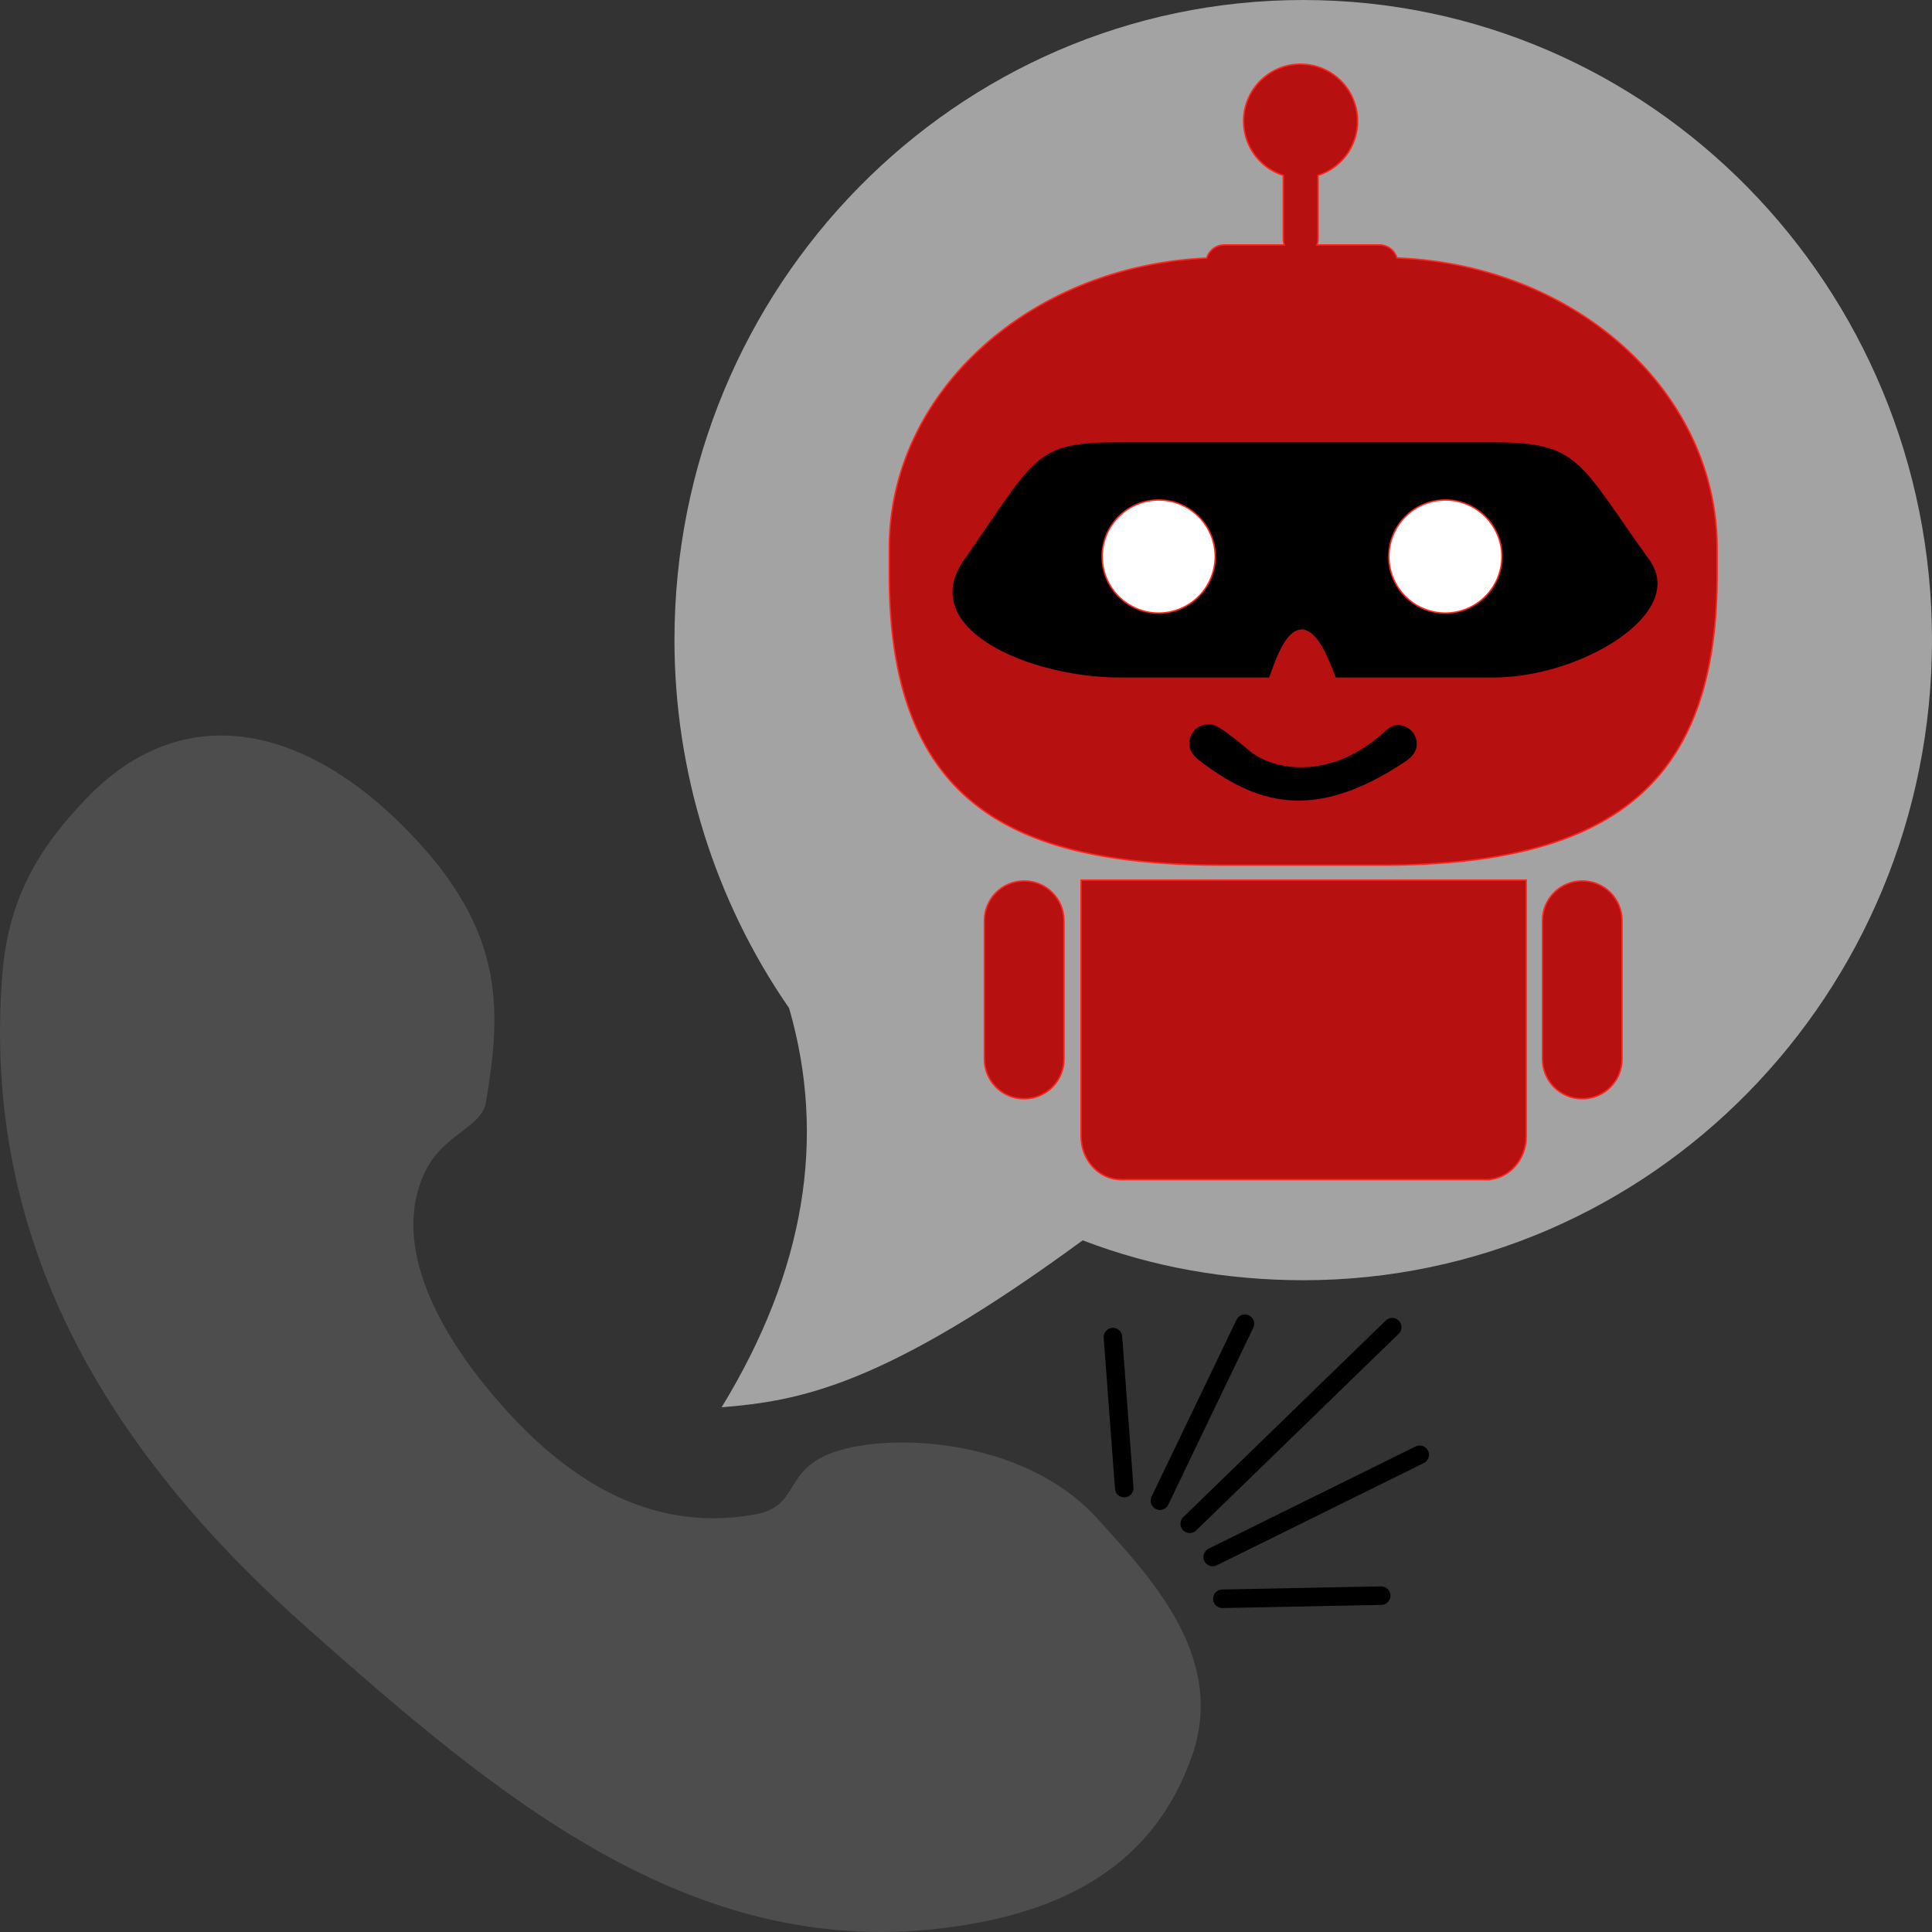 <?xml version="1.0" encoding="UTF-8" standalone="no"?>
<!-- Created with Inkscape (http://www.inkscape.org/) -->

<svg
   width="512"
   height="512"
   viewBox="0 0 135.467 135.467"
   version="1.1"
   id="svg5"
   inkscape:version="1.1.2 (0a00cf5339, 2022-02-04)"
   sodipodi:docname="ab-logo-color.svg"
   xmlns:inkscape="http://www.inkscape.org/namespaces/inkscape"
   xmlns:sodipodi="http://sodipodi.sourceforge.net/DTD/sodipodi-0.dtd"
   xmlns="http://www.w3.org/2000/svg"
   xmlns:svg="http://www.w3.org/2000/svg">
  <rect x="0" y="0" width="135.467" height="135.467" fill="#333333" stroke="none"/>
  <sodipodi:namedview
     id="namedview7"
     pagecolor="#ffffff"
     bordercolor="#666666"
     borderopacity="1.0"
     inkscape:pageshadow="2"
     inkscape:pageopacity="0.0"
     inkscape:pagecheckerboard="0"
     inkscape:document-units="mm"
     showgrid="false"
     inkscape:zoom="0.64052329"
     inkscape:cx="-565.94351"
     inkscape:cy="180.32131"
     inkscape:window-width="2560"
     inkscape:window-height="1372"
     inkscape:window-x="0"
     inkscape:window-y="0"
     inkscape:window-maximized="1"
     inkscape:current-layer="layer1"
     fit-margin-top="0"
     fit-margin-left="0"
     fit-margin-right="0"
     fit-margin-bottom="0"
     units="px" />
  <defs
     id="defs2">
    <marker
       style="overflow:visible"
       id="Arrow1Lstart"
       refX="0.0"
       refY="0.0"
       orient="auto"
       inkscape:stockid="Arrow1Lstart"
       inkscape:isstock="true">
      <path
         transform="scale(0.8) translate(12.5,0)"
         style="fill-rule:evenodd;fill:context-stroke;stroke:context-stroke;stroke-width:1.0pt"
         d="M 0.0,0.0 L 5.0,-5.0 L -12.5,0.0 L 5.0,5.0 L 0.0,0.0 z "
         id="path23745" />
    </marker>
  </defs>
  <g
     inkscape:label="Layer 1"
     inkscape:groupmode="layer"
     id="layer1"
     transform="translate(-48.398,-17.534)">
    <path
       style="fill:#a3a3a3;fill-opacity:1;stroke:none;stroke-width:0.1;stroke-linecap:square;stroke-miterlimit:4;stroke-dasharray:none;paint-order:markers fill stroke;stroke-opacity:1"
       d="m 139.777,17.534 c -24.349,9.9e-5 -44.088,20.095 -44.088,44.883 0.007,9.239 2.814,18.25 8.039,25.805 2.634,9.105 1.108,18.432 -4.732,27.988 5.419,-0.449 11.298,-1.423 25.318,-11.707 4.961,1.907 10.161,2.791 15.463,2.798 24.349,-7e-5 44.088,-20.095 44.088,-44.883 1.6e-4,-24.788 -19.739,-44.883 -44.088,-44.883 z"
       id="path14987" />
    <path
       style="fill:#b61010;fill-opacity:1;stroke:#ff261e;stroke-width:0.1;stroke-linecap:square;stroke-miterlimit:4;stroke-dasharray:none;paint-order:markers fill stroke;stroke-opacity:1"
       d="m 159.342,79.304 c 1.546,0 2.79,1.245 2.79,2.79 v 9.694 c 0,1.546 -1.245,2.79 -2.79,2.79 -1.546,0 -2.79,-1.244 -2.79,-2.79 v -9.694 c 4e-5,-1.546 1.245,-2.79 2.79,-2.79 z"
       id="path18899" />
    <path
       style="fill:#b61010;fill-opacity:1;stroke:#ff261e;stroke-width:0.1;stroke-linecap:square;stroke-miterlimit:4;stroke-dasharray:none;paint-order:markers fill stroke;stroke-opacity:1"
       d="m 120.211,79.304 c 1.546,0 2.79,1.245 2.79,2.79 v 9.694 c 0,1.546 -1.245,2.79 -2.79,2.79 -1.546,0 -2.79,-1.244 -2.79,-2.79 v -9.694 c 0,-1.546 1.244,-2.79 2.79,-2.79 z"
       id="path18897" />
    <path
       style="fill:#b61010;fill-opacity:1;stroke:#ff261e;stroke-width:0.1;stroke-linecap:square;stroke-miterlimit:4;stroke-dasharray:none;paint-order:markers fill stroke;stroke-opacity:1"
       d="m 124.201,79.245 h 2.828 25.556 2.828 v 3.038 13.262 1.668 c 0,1.683 -1.261,3.037 -2.828,3.037 h -25.556 c -1.567,0 -2.828,-1.354 -2.828,-3.037 V 95.544 82.282 Z"
       id="path18895" />
    <path
       style="fill:#b61010;fill-opacity:1;stroke:#ff261e;stroke-width:0.1;stroke-linecap:square;stroke-miterlimit:4;stroke-dasharray:none;paint-order:markers fill stroke;stroke-opacity:1"
       d="m 139.593,22.032 a 3.995,3.996 0 0 1 3.995,3.995 3.995,3.996 0 0 1 -2.771,3.802 v 4.437 c 0,0.155 -0.025,0.303 -0.072,0.44 h 4.371 c 0.585,0 1.077,0.385 1.237,0.917 12.527,0.482 22.445,9.379 22.445,20.358 v 1.837 c 0,14.337 -6.946,20.38 -23.517,20.38 h -11.011 c -14.571,0 -23.517,-4.038 -23.517,-20.38 v -1.837 c 0,-10.925 9.819,-19.788 22.258,-20.351 0.158,-0.535 0.651,-0.924 1.238,-0.924 h 4.201 c -0.047,-0.137 -0.072,-0.286 -0.072,-0.44 v -4.434 a 3.995,3.996 0 0 1 -2.781,-3.806 3.995,3.996 0 0 1 3.995,-3.995 z"
       id="path18885" />
    <path
       style="fill:#000000;fill-opacity:1;stroke:none;stroke-width:0.1;stroke-linecap:square;stroke-miterlimit:4;stroke-dasharray:none;paint-order:markers fill stroke;stroke-opacity:1"
       d="m 133.136,68.321 c -0.746,2.4e-5 -1.351,0.605 -1.351,1.352 0,0.502 0.325,0.891 0.724,1.195 3.853,2.934 7.919,4.445 14.473,0.029 0.425,-0.286 0.759,-0.684 0.759,-1.196 2.6e-4,-0.731 -0.592,-1.324 -1.323,-1.324 -0.455,4.57e-4 -0.778,0.319 -1.12,0.62 -3.658,3.229 -7.562,2.593 -9.278,1.192 -1.863,-1.552 -2.348,-1.868 -2.884,-1.868 z"
       id="path18893" />
    <path
       style="fill:#000000;fill-opacity:1;stroke:none;stroke-width:0.1;stroke-linecap:square;stroke-miterlimit:4;stroke-dasharray:none;paint-order:markers fill stroke;stroke-opacity:1"
       d="m 126.906,48.547 c -6.045,0 -5.825,0.981 -10.911,8.245 -3.392,4.844 4.612,8.245 10.911,8.245 h 10.478 c 0.512,-1.353 1.154,-3.414 2.374,-3.372 1.084,0.18 1.765,1.986 2.301,3.372 h 11.079 c 6.07,0 13.621,-4.48 10.911,-8.245 -4.934,-6.853 -4.866,-8.245 -10.911,-8.245 z"
       id="path18887" />
    <path
       style="fill:#4d4d4d;fill-opacity:1;stroke:none;stroke-width:0.1;stroke-linecap:square;stroke-miterlimit:4;stroke-dasharray:none;stroke-opacity:1;paint-order:markers fill stroke"
       d="m 54.459,73.517 c 6.854,-7.158 15.721,-5.245 23.372,3.167 6.058,6.661 5.651,12.047 4.641,18.135 -0.299,1.801 -3.031,2.223 -4.302,4.94 -2.365,5.056 0.92,11.264 5.471,16.378 4.249,4.775 10.058,8.984 17.725,7.58 3.046,-0.558 1.973,-2.903 5.104,-4.21 3.837,-1.601 13.673,-1.278 18.899,4.535 3.449,3.837 9.049,9.531 6.634,16.534 -2.628,7.623 -8.86,11.118 -17.546,12.163 -17.757,2.135 -31.223,-9.271 -44.475,-21.016 -13.396,-11.873 -22.961,-26.466 -21.421,-45.889 0.461,-5.815 3.029,-9.321 5.898,-12.319 z"
       id="path16476"
       sodipodi:nodetypes="sssssssssssss" />
    <path
       style="fill:#ffffff;fill-opacity:1;stroke:#ff261e;stroke-width:0.1;stroke-linecap:square;stroke-miterlimit:4;stroke-dasharray:none;paint-order:markers fill stroke;stroke-opacity:1"
       d="m 149.744,52.593 a 3.964,3.964 0 0 1 3.963,3.964 3.964,3.964 0 0 1 -3.963,3.964 3.964,3.964 0 0 1 -3.964,-3.964 3.964,3.964 0 0 1 3.964,-3.964 z"
       id="path18891" />
    <path
       style="fill:#ffffff;fill-opacity:1;stroke:#ff261e;stroke-width:0.1;stroke-linecap:square;stroke-miterlimit:4;stroke-dasharray:none;paint-order:markers fill stroke;stroke-opacity:1"
       d="m 129.642,52.593 a 3.964,3.964 0 0 1 3.963,3.964 3.964,3.964 0 0 1 -3.963,3.964 3.964,3.964 0 0 1 -3.964,-3.964 3.964,3.964 0 0 1 3.964,-3.964 z"
       id="path18889" />
    <path
       style="fill:#4d4d4d;fill-opacity:1;stroke:#000000;stroke-width:1.3;stroke-linecap:round;stroke-miterlimit:4;stroke-dasharray:none;stroke-opacity:1;paint-order:markers fill stroke"
       d="m 127.226,121.874 -0.791,-10.587"
       id="path22723"
       sodipodi:nodetypes="cc" />
    <path
       style="fill:#4d4d4d;fill-opacity:1;stroke:#000000;stroke-width:1.3;stroke-linecap:round;stroke-miterlimit:4;stroke-dasharray:none;stroke-opacity:1;paint-order:markers fill stroke"
       d="m 134.106,129.637 11.137,-0.22"
       id="path22989"
       sodipodi:nodetypes="cc" />
    <path
       style="fill:#4d4d4d;fill-opacity:1;stroke:#000000;stroke-width:1.3;stroke-linecap:round;stroke-miterlimit:4;stroke-dasharray:none;stroke-opacity:1;paint-order:markers fill stroke"
       d="m 129.728,122.758 5.959,-12.406"
       id="path22991"
       sodipodi:nodetypes="cc" />
    <path
       style="fill:#4d4d4d;fill-opacity:1;stroke:#000000;stroke-width:1.3;stroke-linecap:round;stroke-miterlimit:4;stroke-dasharray:none;stroke-opacity:1;paint-order:markers fill stroke"
       d="m 133.43,126.706 14.514,-7.169"
       id="path22993"
       sodipodi:nodetypes="cc" />
    <path
       style="fill:#4d4d4d;fill-opacity:1;stroke:#000000;stroke-width:1.3;stroke-linecap:round;stroke-miterlimit:4;stroke-dasharray:none;stroke-opacity:1;paint-order:markers fill stroke"
       d="m 131.82,124.377 14.196,-13.785"
       id="path23108"
       sodipodi:nodetypes="cc" />
  </g>
</svg>
